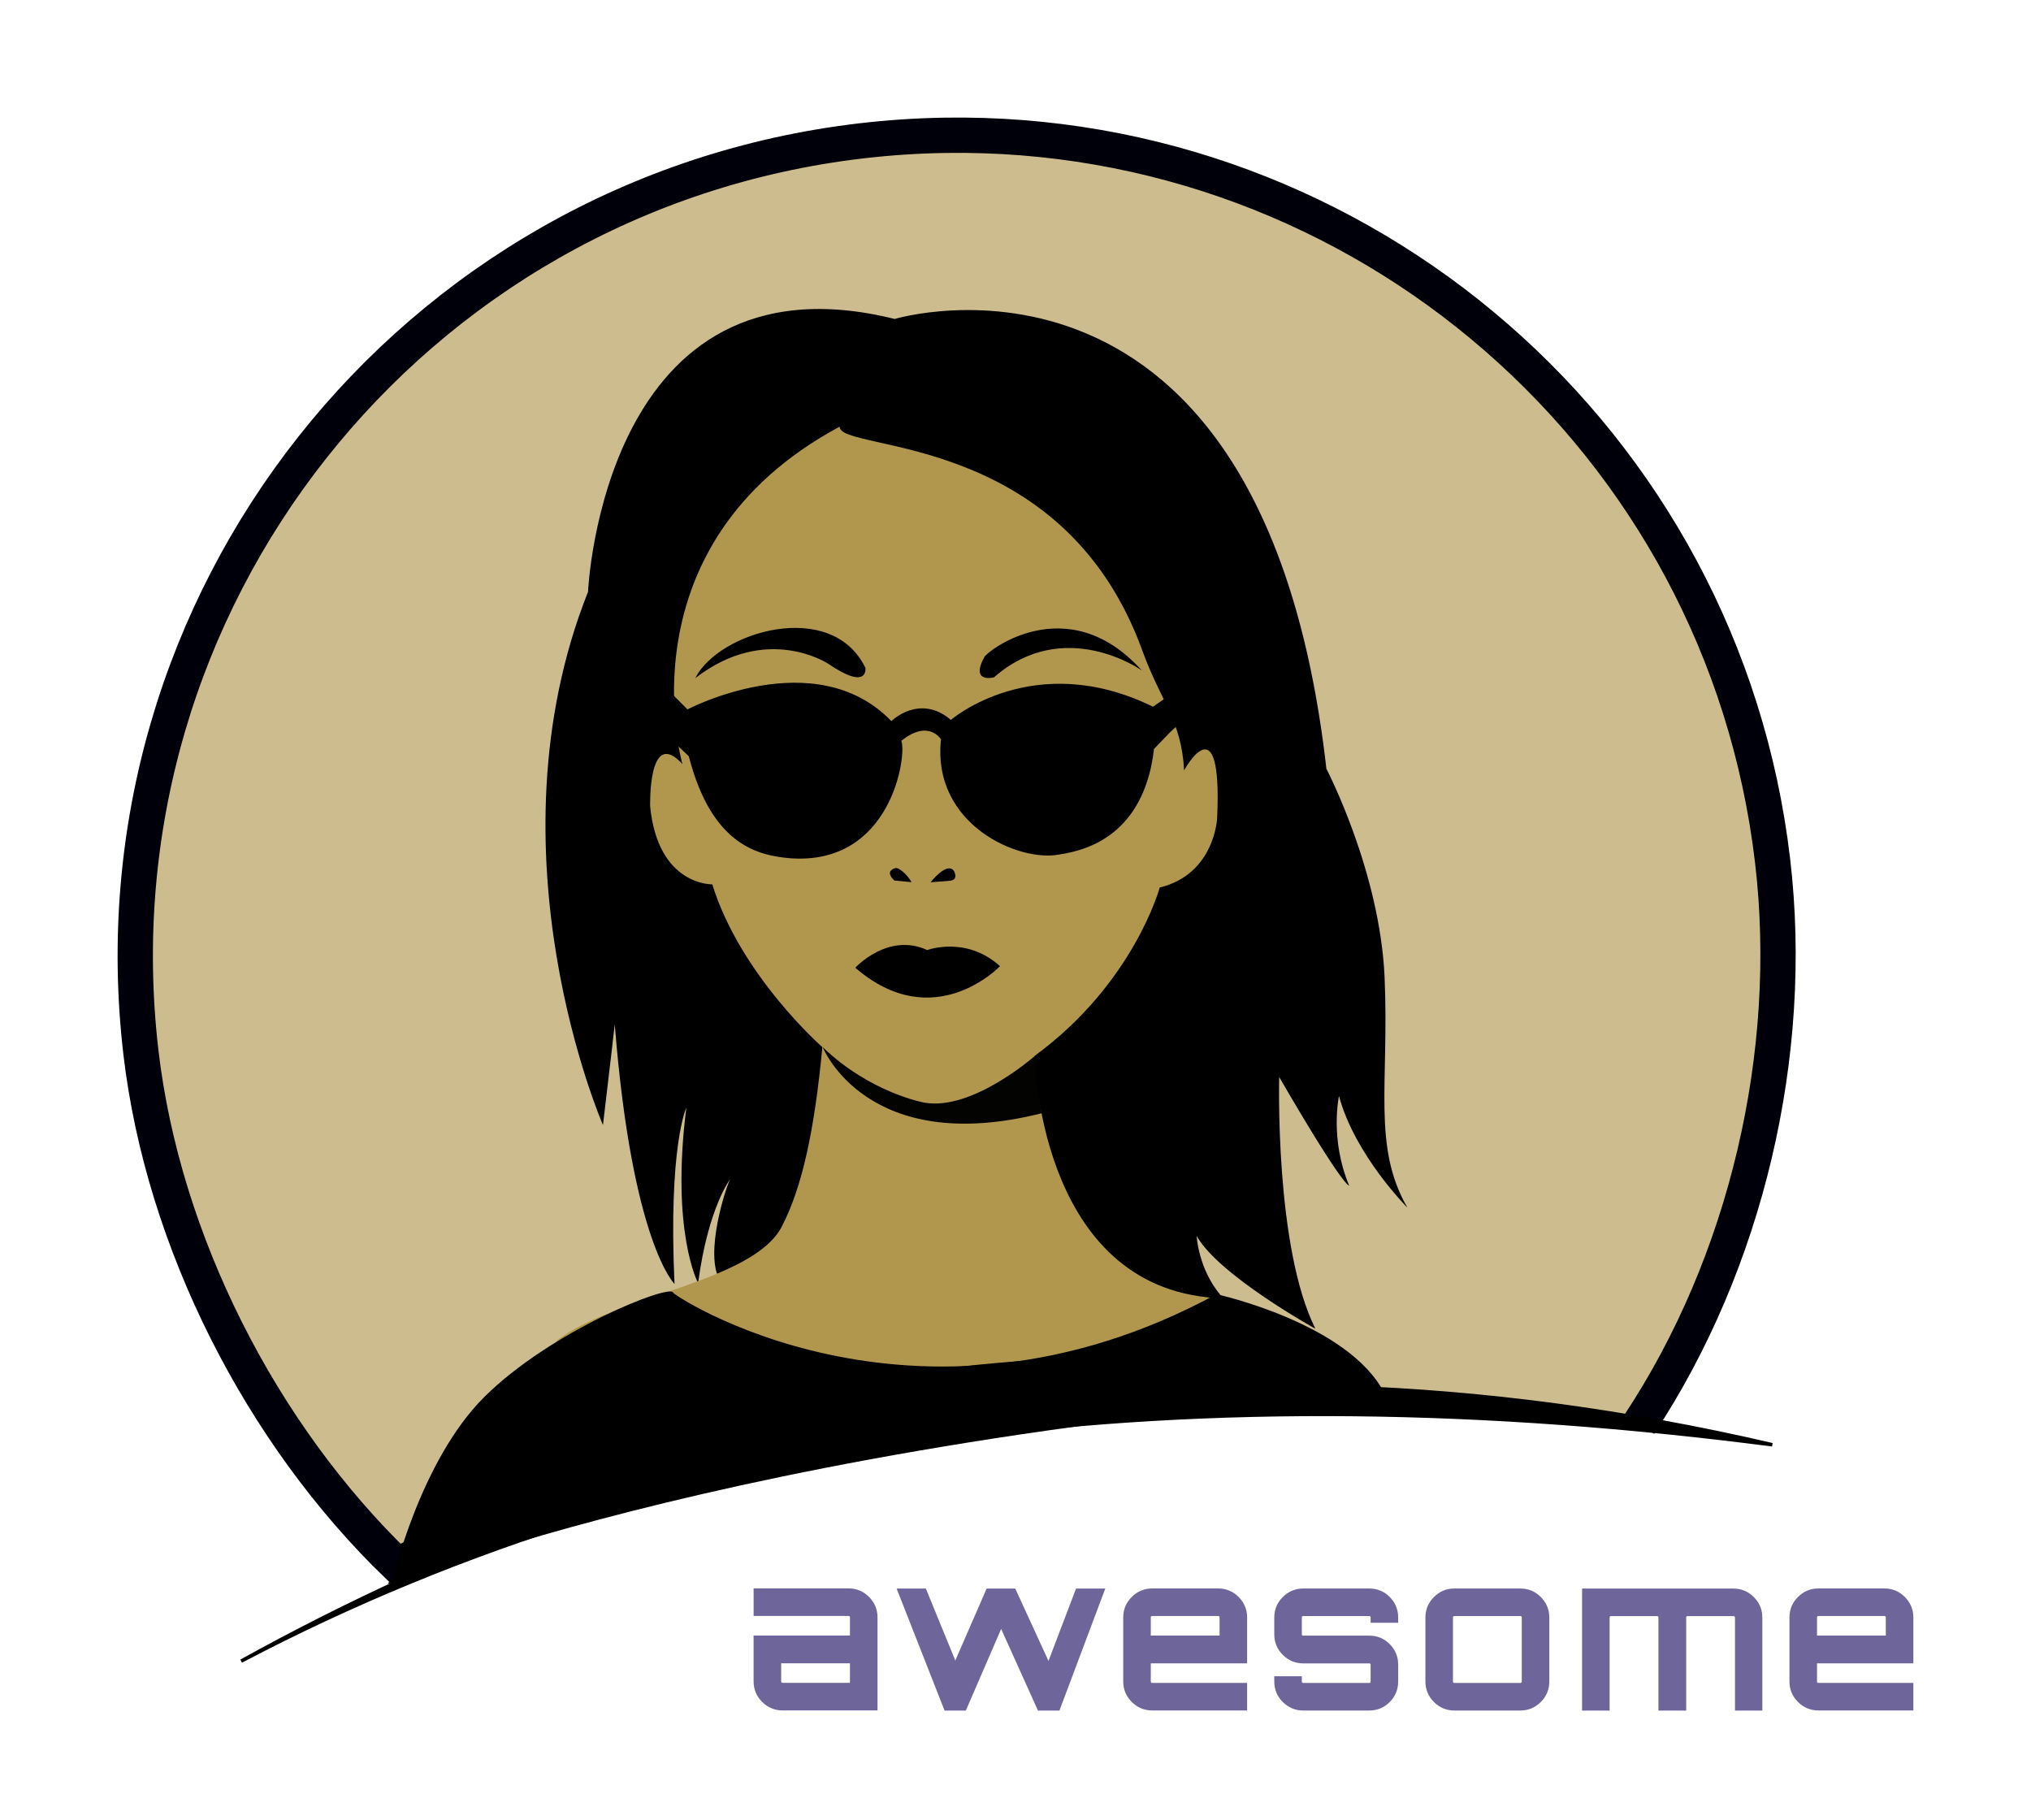 <?xml version="1.0" encoding="UTF-8" standalone="no" ?>
<!DOCTYPE svg PUBLIC "-//W3C//DTD SVG 1.1//EN" "http://www.w3.org/Graphics/SVG/1.1/DTD/svg11.dtd">
<svg xmlns="http://www.w3.org/2000/svg" xmlns:xlink="http://www.w3.org/1999/xlink" version="1.1" width="652.35" height="584.47" viewBox="-239.875 -214.915 652.35 584.47" xml:space="preserve">
<desc>Created with Fabric.js 4.6.0</desc>
<defs>
</defs>
<g transform="matrix(1 0 0 1 86.3 77.32)" id="17JEpcT_5HiJhNGn_U-3g"  >
<g style="" vector-effect="non-scaling-stroke"   >
		<g transform="matrix(3.78 0 0 3.78 -18.91 -19.1)" id="wV-aiLsaWaHp7G5nc7KTX"  >
<path style="stroke: rgb(0,0,10); stroke-width: 3; stroke-dasharray: none; stroke-linecap: butt; stroke-dashoffset: 0; stroke-linejoin: miter; stroke-miterlimit: 4; fill: rgb(205,189,142); fill-rule: nonzero; opacity: 1;" vector-effect="non-scaling-stroke"  transform=" translate(-84.52, -74.56)" d="M 113.3 119.56 C 74.21 113.065 68.323 117.709 37.034 135.327 C 25.411 124.126 17.094 107.773 15.21 91.742 C 10.712 53.464 38.11 18.77 76.388 14.273 C 78.78 13.992 81.159 13.835 83.517 13.798 C 118.885 13.242 149.641 39.565 153.857 75.451 C 155.779 91.812 151.618 109.551 142.538 123.296" stroke-linecap="round" />
</g>
		<g transform="matrix(3.78 0 0 3.78 -12.54 -20.65)" id="9MG7LZ2pe-GJvn6sNwrx5"  >
<path style="stroke: none; stroke-width: 1; stroke-dasharray: none; stroke-linecap: butt; stroke-dashoffset: 0; stroke-linejoin: miter; stroke-miterlimit: 4; fill: rgb(0,0,0); fill-rule: nonzero; opacity: 1;" vector-effect="non-scaling-stroke"  transform=" translate(-86.21, -74.15)" d="M 104.92 107.31 C 104.92 107.31 105.054 110.116 106.991 112.388 C 108.929 114.66 81.066 119.738 81.066 119.738 C 81.066 119.738 65.297 113.457 64.228 110.718 C 63.159 107.978 65.297 102.098 65.364 102.366 C 65.364 102.366 63.426 104.771 62.558 111.319 C 62.558 111.319 60.219 106.976 61.556 96.419 C 61.556 96.419 60.019 99.693 60.553 111.386 C 60.553 111.386 56.945 107.912 55.475 89.336 C 55.475 89.336 55.074 92.877 54.473 97.889 C 54.473 97.889 44.384 74.77 53.203 52.587 C 53.203 52.587 54.473 23.254 79.263 29.401 C 79.263 29.401 110.534 19.979 115.946 67.621 C 115.946 67.621 120.489 76.307 120.89 85.328 C 121.291 94.348 119.821 99.694 122.828 104.905 C 122.828 104.905 118.351 100.428 117.015 95.417 C 117.015 95.417 116.213 99.092 117.883 103.034 C 117.883 103.034 117.482 103.368 111.936 93.813 C 111.936 93.813 111.536 108.246 115.01 115.195 C 115.01 115.195 106.792 110.651 104.921 107.311" stroke-linecap="round" />
</g>
		<g transform="matrix(3.78 0 0 3.78 -32.02 16.35)" id="nd4PY9GZcgjEfg8kHvYhp"  >
<path style="stroke: none; stroke-width: 1; stroke-dasharray: none; stroke-linecap: butt; stroke-dashoffset: 0; stroke-linejoin: miter; stroke-miterlimit: 4; fill: rgb(177,150,78); fill-rule: nonzero; opacity: 1;" vector-effect="non-scaling-stroke"  transform=" translate(-81.05, -83.94)" d="M 61.218 67.217 C 61.218 67.217 55.836 48.619 74.581 38.552 C 74.499 40.772 93.494 38.789 100.305 57.595 C 101.869 61.914 103.624 63.502 103.847 67.752 C 103.847 67.752 107.121 61.738 106.653 71.828 C 106.653 71.828 106.453 76.572 101.776 77.708 C 101.776 77.708 99.571 85.859 91.152 92.007 C 91.152 92.007 91.419 110.983 105.785 112.52 C 109.164 113.015 108.28 115.057 117.61 120.162 C 109.787 116.618 77.54 114.629 44.497 129.32 L 50.593 116.162 C 55.577 112.363 67.224 111.232 69.668 106.506 C 71.396 103.164 72.439 98.348 73.11 91.272 C 73.11 91.272 66.161 85.192 63.755 77.441 C 63.755 77.441 59.145 77.575 58.477 70.826 C 58.477 70.826 58.276 64.011 61.216 67.218" stroke-linecap="round" />
</g>
		<g transform="matrix(3.78 0 0 3.78 -23.28 -11.12)" id="_OtWZ6gdr-op3SQLb_Tx0"  >
<path style="stroke: none; stroke-width: 1; stroke-dasharray: none; stroke-linecap: butt; stroke-dashoffset: 0; stroke-linejoin: miter; stroke-miterlimit: 4; fill: rgb(0,0,0); fill-rule: nonzero; opacity: 1;" vector-effect="non-scaling-stroke"  transform=" translate(-83.37, -76.67)" d="M 82.313 77.261 C 82.313 77.261 83.672 75.517 84.271 76.262 C 84.271 76.262 84.752 77.004 83.993 77.13 z" stroke-linecap="round" />
</g>
		<g transform="matrix(3.78 0 0 3.78 -36.86 -11.21)" id="hNgBZT9dhSb7gw31CyUL-"  >
<path style="stroke: none; stroke-width: 1; stroke-dasharray: none; stroke-linecap: butt; stroke-dashoffset: 0; stroke-linejoin: miter; stroke-miterlimit: 4; fill: rgb(0,0,0); fill-rule: nonzero; opacity: 1;" vector-effect="non-scaling-stroke"  transform=" translate(-79.77, -76.64)" d="M 79.238 77.107 C 79.238 77.107 78.331 76.364 79.291 76.054 C 79.574 75.958 80.249 76.515 80.695 77.244 z" stroke-linecap="round" />
</g>
		<g transform="matrix(3.78 0 0 3.78 -28.2 19.69)" id="sl0fDQLqwKyyTC32Uc5lb"  >
<path style="stroke: none; stroke-width: 1; stroke-dasharray: none; stroke-linecap: butt; stroke-dashoffset: 0; stroke-linejoin: miter; stroke-miterlimit: 4; fill: rgb(0,0,0); fill-rule: nonzero; opacity: 1;" vector-effect="non-scaling-stroke"  transform=" translate(-82.07, -84.82)" d="M 75.918 84.522 C 75.915 84.524 78.68 81.484 82.032 83.019 C 82.032 83.019 85.339 81.783 88.212 84.388 C 88.212 84.388 82.6 90.302 75.918 84.522 z" stroke-linecap="round" />
</g>
		<g transform="matrix(3.78 0 0 3.78 -41.49 169.47)" id="zp6rVg-DtCnsfd2zC4v-M"  >
<path style="stroke: none; stroke-width: 1; stroke-dasharray: none; stroke-linecap: butt; stroke-dashoffset: 0; stroke-linejoin: miter; stroke-miterlimit: 4; fill: rgb(0,0,0); fill-rule: nonzero; opacity: 1;" vector-effect="non-scaling-stroke"  transform=" translate(-78.55, -124.45)" d="M 36.601 136.53 C 36.601 136.53 38.923 126.443 44.38 121.005 C 50.026 115.38 60.102 111.39 60.432 112.118 C 59.851 111.983 80.838 126.242 106.603 112.263 C 106.603 112.263 117.883 114.718 120.903 120.735 C 59.602 125.451 32.481 139.175 36.6 136.53 z" stroke-linecap="round" />
</g>
		<g transform="matrix(3.78 0 0 3.78 -26.75 56.35)" id="dgSwA3D0gGNdeCVCJwPve"  >
<path style="stroke: none; stroke-width: 1; stroke-dasharray: none; stroke-linecap: butt; stroke-dashoffset: 0; stroke-linejoin: miter; stroke-miterlimit: 4; fill: rgb(0,0,0); fill-rule: nonzero; opacity: 0.98;" vector-effect="non-scaling-stroke"  transform=" translate(-82.45, -94.52)" d="M 91.151 92.034 C 91.151 92.034 85.841 96.717 81.765 95.982 C 81.765 95.982 77.192 95.16 73.145 91.271 C 73.145 91.271 76.852 100.629 91.752 96.887 C 91.426 94.954 91.324 92.12 91.151 92.034 z" stroke-linecap="round" />
</g>
		<g transform="matrix(3.78 0 0 3.78 -31.12 -82.51)" id="TBQzq9dpt1T0pIozIOAex"  >
<path style="stroke: none; stroke-width: 1; stroke-dasharray: none; stroke-linecap: butt; stroke-dashoffset: 0; stroke-linejoin: miter; stroke-miterlimit: 4; fill: rgb(0,0,0); fill-rule: nonzero; opacity: 1;" vector-effect="non-scaling-stroke"  transform=" translate(-81.29, -57.78)" d="M 100.27 59.278 C 100.233 59.215 93.656 54.624 87.692 59.847 C 87.692 59.847 85.654 60.382 86.864 58.141 C 86.929 57.768 93.873 52.16 100.27 59.278 M 76.77 59.044 C 76.77 59.044 77.057 61.051 73.586 58.676 C 73.586 58.676 68.363 55.23 62.313 59.914 C 64.298 55.959 73.906 53.108 76.77 59.044" stroke-linecap="round" />
</g>
		<g transform="matrix(3.78 0 0 3.78 -28.38 -44.74)" id="uoEfM0cmxxgpcRm5D8aq7"  >
<path style="stroke: none; stroke-width: 1; stroke-dasharray: none; stroke-linecap: butt; stroke-dashoffset: 0; stroke-linejoin: miter; stroke-miterlimit: 4; fill: rgb(0,0,0); fill-rule: nonzero; opacity: 1;" vector-effect="non-scaling-stroke"  transform=" translate(-82.02, -67.77)" d="M 101.21 62.339 L 102.82 61.227 L 103.418 60.745 L 103.612 63.625 L 102.684 64.485 L 101.297 65.93 C 100.851 69.853 98.936 74.076 93.25 74.893 C 89.889 75.575 82.411 72.413 83.196 65.107 C 83.196 65.107 82.149 63.372 79.825 65.238 C 80.314 66.378 79.034 75.855 70.375 75.214 C 67.655 74.977 63.714 74.111 61.767 66.546 L 60.598 65.441 L 60.468 62.372 L 60.422 61.352 L 60.462 61.371 L 61.653 62.567 C 61.653 62.567 72.502 56.86 78.981 63.562 C 78.981 63.562 81.362 61.194 84.04 63.459 C 84.04 63.459 91.081 57.373 101.21 62.339" stroke-linecap="round" />
</g>
		<g transform="matrix(3.78 0 0 3.78 -2.84 197.09)" id="JuVqILe9XJp_KFO3BjbHR"  >
<path style="stroke: rgb(0,0,0); stroke-width: 0.3; stroke-dasharray: none; stroke-linecap: butt; stroke-dashoffset: 0; stroke-linejoin: miter; stroke-miterlimit: 4; fill: rgb(0,0,0); fill-rule: nonzero; opacity: 1;" vector-effect="non-scaling-stroke"  transform=" translate(-88.77, -131.76)" d="M 23.725 143.44 C 60.284 123.227 103.739 113.424 153.825 125.058 C 105.244 118.757 61.36 123.652 23.725 143.44 z" stroke-linecap="round" />
</g>
		<g transform="matrix(3.78 0 0 3.78 -64.23 237.49)" id="kn4kTgp1E6WC7bMgGiBl0"  >
<path style="stroke: none; stroke-width: 1; stroke-dasharray: none; stroke-linecap: butt; stroke-dashoffset: 0; stroke-linejoin: miter; stroke-miterlimit: 4; fill: rgb(110,102,154); fill-rule: nonzero; opacity: 1;" vector-effect="non-scaling-stroke"  transform=" translate(-72.53, -142.45)" d="M 75.455 145.29 L 75.455 143.628 L 69.61 143.628 L 69.61 145.165 C 69.61 145.248 69.652 145.29 69.735 145.29 z M 75.33 137.264 C 76.009 137.264 76.59 137.506 77.073 137.988 C 77.555 138.471 77.796 139.052 77.796 139.731 L 77.796 147.632 L 69.735 147.632 C 69.056 147.632 68.475 147.39 67.992 146.908 C 67.51 146.425 67.268 145.844 67.268 145.165 L 67.268 141.268 L 75.455 141.268 L 75.455 139.731 C 75.455 139.648 75.413 139.606 75.33 139.606 L 67.269 139.606 L 67.269 137.265 z" stroke-linecap="round" />
</g>
		<g transform="matrix(3.78 0 0 3.78 -4.67 237.52)" id="AlQds6finw0UYG-sg22ND"  >
<path style="stroke: none; stroke-width: 1; stroke-dasharray: none; stroke-linecap: butt; stroke-dashoffset: 0; stroke-linejoin: miter; stroke-miterlimit: 4; fill: rgb(110,102,154); fill-rule: nonzero; opacity: 1;" vector-effect="non-scaling-stroke"  transform=" translate(-88.29, -142.45)" d="M 94.67 137.27 L 97.155 137.27 L 93.258 147.637 L 91.435 147.637 L 88.307 140.702 L 85.304 147.637 L 83.499 147.637 L 79.423 137.27 L 81.908 137.27 L 84.41 143.383 L 87.074 137.27 L 89.504 137.27 L 92.329 143.419 z" stroke-linecap="round" />
</g>
		<g transform="matrix(3.78 0 0 3.78 54.49 237.5)" id="Ra6jyiBJBZKDgOXSbHA_5"  >
<path style="stroke: none; stroke-width: 1; stroke-dasharray: none; stroke-linecap: butt; stroke-dashoffset: 0; stroke-linejoin: miter; stroke-miterlimit: 4; fill: rgb(110,102,154); fill-rule: nonzero; opacity: 1;" vector-effect="non-scaling-stroke"  transform=" translate(-103.94, -142.45)" d="M 101.02 141.27 L 106.865 141.27 L 106.865 139.733 C 106.865 139.65 106.823 139.608 106.74 139.608 L 101.145 139.608 C 101.062 139.608 101.02 139.65 101.02 139.733 z M 106.74 137.266 C 107.419 137.266 108 137.507 108.483 137.99 C 108.965 138.473 109.206 139.054 109.206 139.733 L 109.206 143.629 L 101.02 143.629 L 101.02 145.167 C 101.02 145.25 101.061 145.292 101.145 145.292 L 109.206 145.292 L 109.206 147.633 L 101.145 147.633 C 100.466 147.633 99.885 147.392 99.402 146.909 C 98.92 146.427 98.678 145.846 98.678 145.167 L 98.678 139.733 C 98.678 139.054 98.92 138.473 99.402 137.99 C 99.885 137.508 100.466 137.266 101.145 137.266 z" stroke-linecap="round" />
</g>
		<g transform="matrix(3.78 0 0 3.78 103.03 237.53)" id="dyg02XenC0L3RJrpatZhD"  >
<path style="stroke: none; stroke-width: 1; stroke-dasharray: none; stroke-linecap: butt; stroke-dashoffset: 0; stroke-linejoin: miter; stroke-miterlimit: 4; fill: rgb(110,102,154); fill-rule: nonzero; opacity: 1;" vector-effect="non-scaling-stroke"  transform=" translate(-116.79, -142.46)" d="M 122.05 139.74 L 122.05 140.187 L 119.709 140.187 L 119.709 139.74 C 119.709 139.657 119.667 139.615 119.583 139.615 L 113.989 139.615 C 113.905 139.615 113.864 139.657 113.864 139.74 L 113.864 141.17 C 113.864 141.241 113.905 141.277 113.989 141.277 L 119.583 141.277 C 120.274 141.277 120.858 141.518 121.335 142.001 C 121.811 142.484 122.05 143.064 122.05 143.744 L 122.05 145.174 C 122.05 145.853 121.811 146.434 121.335 146.916 C 120.858 147.399 120.274 147.64 119.583 147.64 L 113.989 147.64 C 113.31 147.64 112.729 147.399 112.246 146.916 C 111.763 146.434 111.522 145.853 111.522 145.174 L 111.522 144.727 L 113.864 144.727 L 113.864 145.174 C 113.864 145.257 113.905 145.299 113.989 145.299 L 119.583 145.299 C 119.667 145.299 119.709 145.257 119.709 145.174 L 119.709 143.744 C 119.709 143.672 119.667 143.636 119.583 143.636 L 113.989 143.636 C 113.31 143.636 112.729 143.395 112.246 142.913 C 111.763 142.43 111.522 141.849 111.522 141.17 L 111.522 139.74 C 111.522 139.061 111.763 138.48 112.246 137.997 C 112.729 137.515 113.31 137.273 113.989 137.273 L 119.583 137.273 C 120.274 137.273 120.858 137.515 121.335 137.997 C 121.811 138.48 122.05 139.061 122.05 139.74" stroke-linecap="round" />
</g>
		<g transform="matrix(3.78 0 0 3.78 151.55 237.51)" id="bJAzMavU_RnIkPZWa3mIH"  >
<path style="stroke: none; stroke-width: 1; stroke-dasharray: none; stroke-linecap: butt; stroke-dashoffset: 0; stroke-linejoin: miter; stroke-miterlimit: 4; fill: rgb(110,102,154); fill-rule: nonzero; opacity: 1;" vector-effect="non-scaling-stroke"  transform=" translate(-129.62, -142.45)" d="M 132.42 139.61 L 126.825 139.61 C 126.742 139.61 126.7 139.652 126.7 139.735 L 126.7 145.169 C 126.7 145.252 126.742 145.294 126.825 145.294 L 132.42 145.294 C 132.503 145.294 132.545 145.252 132.545 145.169 L 132.545 139.735 C 132.545 139.652 132.503 139.61 132.42 139.61 M 126.825 137.269 L 132.42 137.269 C 133.099 137.269 133.68 137.51 134.163 137.992 C 134.645 138.475 134.887 139.056 134.887 139.735 L 134.887 145.169 C 134.887 145.848 134.645 146.429 134.163 146.912 C 133.68 147.394 133.099 147.635 132.42 147.635 L 126.825 147.635 C 126.146 147.635 125.565 147.394 125.083 146.912 C 124.6 146.429 124.359 145.848 124.359 145.169 L 124.359 139.735 C 124.359 139.056 124.6 138.475 125.083 137.992 C 125.565 137.51 126.146 137.269 126.825 137.269" stroke-linecap="round" />
</g>
		<g transform="matrix(3.78 0 0 3.78 210.94 237.52)" id="fFqgVpfuAc7BE7lMW_8lN"  >
<path style="stroke: none; stroke-width: 1; stroke-dasharray: none; stroke-linecap: butt; stroke-dashoffset: 0; stroke-linejoin: miter; stroke-miterlimit: 4; fill: rgb(110,102,154); fill-rule: nonzero; opacity: 1;" vector-effect="non-scaling-stroke"  transform=" translate(-145.34, -142.45)" d="M 150.53 137.27 C 151.209 137.27 151.79 137.511 152.273 137.994 C 152.755 138.476 152.997 139.058 152.997 139.737 L 152.997 147.637 L 150.673 147.637 L 150.673 139.737 C 150.673 139.653 150.625 139.611 150.53 139.611 L 146.633 139.611 C 146.562 139.611 146.526 139.653 146.526 139.737 L 146.526 147.637 L 144.167 147.637 L 144.167 139.737 C 144.167 139.653 144.131 139.611 144.059 139.611 L 140.145 139.611 C 140.061 139.611 140.02 139.653 140.02 139.737 L 140.02 147.637 L 137.678 147.637 L 137.678 137.27 z" stroke-linecap="round" />
</g>
		<g transform="matrix(3.78 0 0 3.78 268.48 237.5)" id="cEw-Qq6alsou3ZROyZXsT"  >
<path style="stroke: none; stroke-width: 1; stroke-dasharray: none; stroke-linecap: butt; stroke-dashoffset: 0; stroke-linejoin: miter; stroke-miterlimit: 4; fill: rgb(110,102,154); fill-rule: nonzero; opacity: 1;" vector-effect="non-scaling-stroke"  transform=" translate(-160.56, -142.45)" d="M 157.64 141.27 L 163.485 141.27 L 163.485 139.733 C 163.485 139.65 163.443 139.608 163.36 139.608 L 157.765 139.608 C 157.682 139.608 157.64 139.65 157.64 139.733 z M 163.36 137.266 C 164.039 137.266 164.62 137.507 165.102 137.99 C 165.585 138.473 165.826 139.054 165.826 139.733 L 165.826 143.629 L 157.64 143.629 L 157.64 145.167 C 157.64 145.25 157.681 145.292 157.765 145.292 L 165.826 145.292 L 165.826 147.633 L 157.765 147.633 C 157.086 147.633 156.505 147.392 156.022 146.909 C 155.54 146.427 155.298 145.846 155.298 145.167 L 155.298 139.733 C 155.298 139.054 155.54 138.473 156.022 137.99 C 156.505 137.508 157.086 137.266 157.765 137.266 z" stroke-linecap="round" />
</g>
		</g>
</g>
</svg>
